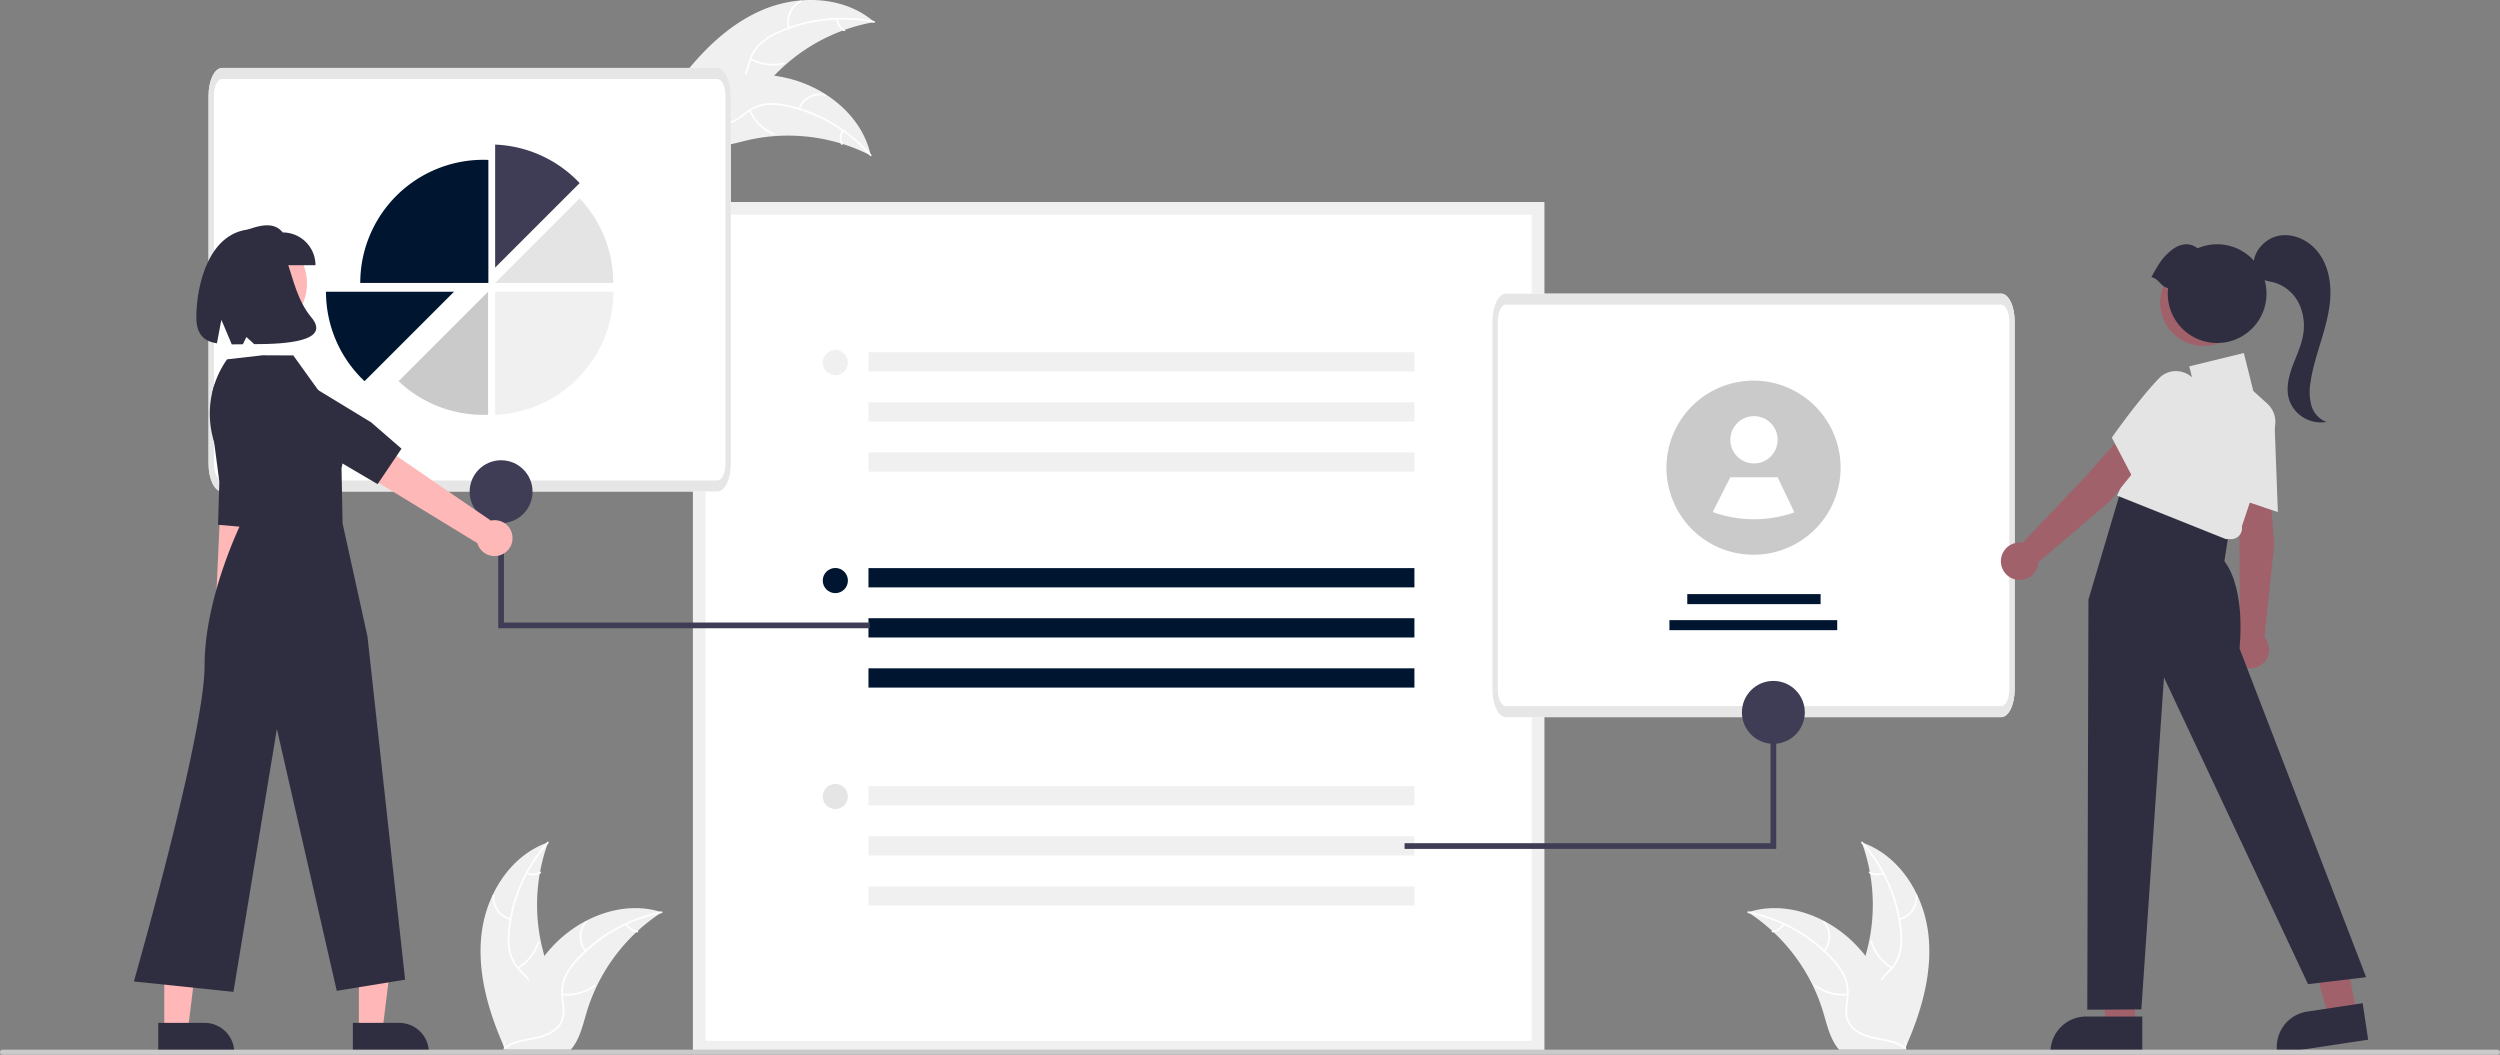 <svg xmlns="http://www.w3.org/2000/svg" data-name="Layer 1" width="997" height="420.619" viewBox="0 0 997 420.619" xmlns:xlink="http://www.w3.org/1999/xlink"><rect x="0" y="0" width="997" height="420.619" fill="#808080" stroke="none"/><path d="M405.689,243.604c14.478-6.132,32.627-5.457,44.472,4.882a72.442,72.442,0,0,0-43.053,24.903c-4.209,5.076-8.363,11.16-14.836,12.418-4.028.783-8.235-.565-11.674-2.804-3.438-2.239-6.237-5.312-8.995-8.35l-.96-.356C379.902,261.588,391.211,249.735,405.689,243.604Z" transform="translate(-101.5 -239.691)" fill="#f0f0f0"/><path d="M449.98,248.761a61.918,61.918,0,0,0-37.872,4.121,26.664,26.664,0,0,0-7.075,4.442,15.293,15.293,0,0,0-4.236,6.844c-.772,2.427-1.281,4.999-2.63,7.196a9.364,9.364,0,0,1-6.388,4.223c-3.231.618-6.491.037-9.66-.641-3.518-.753-7.16-1.591-10.736-.708-.433.107-.574-.572-.141-.678,6.222-1.536,12.239,1.885,18.465,1.577,2.905-.144,5.784-1.164,7.524-3.611,1.521-2.139,2.048-4.791,2.809-7.255a16.319,16.319,0,0,1,3.893-6.846,24.65,24.65,0,0,1,6.878-4.698,60.072,60.072,0,0,1,17.999-5.341,63.016,63.016,0,0,1,21.392.718c.436.09.212.747-.22.657Z" transform="translate(-101.5 -239.691)" fill="#fff"/><path d="M415.831,250.944a9.29,9.29,0,0,1,4.884-10.993c.402-.192.72.424.317.617a8.602,8.602,0,0,0-4.522,10.235c.128.427-.551.566-.678.141Z" transform="translate(-101.5 -239.691)" fill="#fff"/><path d="M401.026,262.886a17.905,17.905,0,0,0,12.93,1.759c.434-.105.574.573.141.678a18.624,18.624,0,0,1-13.451-1.858c-.39-.219-.008-.797.38-.58Z" transform="translate(-101.5 -239.691)" fill="#fff"/><path d="M435.681,247.289a5.258,5.258,0,0,0,2.714,4.187c.392.213.01.792-.38.58a5.893,5.893,0,0,1-3.012-4.625.358.358,0,0,1,.269-.41.348.348,0,0,1,.41.269Z" transform="translate(-101.5 -239.691)" fill="#fff"/><path d="M448.744,301.702c-.249-.126-.497-.253-.751-.376a69.251,69.251,0,0,0-10.417-4.204c-.275-.091-.556-.179-.833-.261a73.005,73.005,0,0,0-26.726-2.859,70.898,70.898,0,0,0-10.642,1.669c-4.833,1.14-9.984,2.761-14.77,2.252a12.161,12.161,0,0,1-1.487-.235l-12.833-22.19c-.004-.065-.013-.127-.017-.193l-.553-.863c.178-.055.363-.109.54-.164.103-.032.209-.06.311-.092.069-.02.139-.04.201-.062.023-.007.046-.013.064-.017.062-.022.121-.036.178-.055q1.553-.452,3.117-.884c.005-.003.005-.003.013-.001a104.245,104.245,0,0,1,24.329-3.936c.246-.007.497-.017.749-.014a67.652,67.652,0,0,1,11.021.646,59.809,59.809,0,0,1,5.938,1.167,49.734,49.734,0,0,1,14.301,6.106c8.805,5.529,15.744,13.812,18.096,23.802C448.632,301.192,448.689,301.443,448.744,301.702Z" transform="translate(-101.5 -239.691)" fill="#f0f0f0"/><path d="M448.434,301.815a61.918,61.918,0,0,0-32.72-19.511,26.664,26.664,0,0,0-8.324-.713,15.293,15.293,0,0,0-7.503,2.914c-2.078,1.473-4.033,3.22-6.432,4.162a9.364,9.364,0,0,1-7.643-.474c-2.952-1.452-5.206-3.878-7.327-6.328-2.356-2.719-4.759-5.581-8.146-7.029-.41-.175-.114-.802.296-.627,5.893,2.519,8.637,8.874,13.794,12.376,2.406,1.634,5.319,2.553,8.181,1.647,2.503-.792,4.52-2.592,6.611-4.101a16.319,16.319,0,0,1,7.23-3.123,24.65,24.65,0,0,1,8.321.39,60.072,60.072,0,0,1,17.587,6.572,63.016,63.016,0,0,1,16.648,13.453c.293.334-.28.724-.572.392Z" transform="translate(-101.5 -239.691)" fill="#fff"/><path d="M419.854,282.998a9.29,9.29,0,0,1,10.518-5.837c.437.089.319.772-.118.683a8.602,8.602,0,0,0-9.773,5.45c-.155.418-.781.12-.627-.296Z" transform="translate(-101.5 -239.691)" fill="#fff"/><path d="M400.843,283.619a17.905,17.905,0,0,0,9.265,9.189c.41.177.114.803-.296.627a18.624,18.624,0,0,1-9.621-9.582c-.18-.409.474-.641.652-.234Z" transform="translate(-101.5 -239.691)" fill="#fff"/><path d="M437.904,292.03a5.258,5.258,0,0,0-.354,4.977c.185.407-.469.638-.652.234a5.893,5.893,0,0,1,.38-5.507.358.358,0,0,1,.461-.166.348.348,0,0,1,.166.461Z" transform="translate(-101.5 -239.691)" fill="#fff"/><polygon points="851.45 409.096 840.089 409.096 834.684 365.272 851.452 365.273 851.45 409.096" fill="#a0616a"/><path d="M955.848,659.8l-36.635-.001v-.463a14.26,14.26,0,0,1,14.259-14.259h.001l22.375.001Z" transform="translate(-101.5 -239.691)" fill="#2f2e41"/><polygon points="939.916 404.178 928.682 405.876 916.787 363.353 931.514 360.847 939.916 404.178" fill="#a0616a"/><path d="M1045.927,654.325l-36.223,5.475-.069-.458a14.26,14.26,0,0,1,11.967-16.23l.001-0,22.124-3.344Z" transform="translate(-101.5 -239.691)" fill="#2f2e41"/><path d="M717.34,659.8H377.849v-339.491H717.34Z" transform="translate(-101.5 -239.691)" fill="#fff"/><path d="M717.34,659.8H377.849v-339.491H717.34Zm-334.475-5.016H712.324V325.325H382.865Z" transform="translate(-101.5 -239.691)" fill="#f0f0f0"/><rect x="346.347" y="226.561" width="217.726" height="7.686" fill="#001530"/><rect x="346.347" y="246.545" width="217.726" height="7.686" fill="#001530"/><rect x="346.347" y="266.528" width="217.726" height="7.686" fill="#001530"/><circle cx="333.131" cy="231.53" r="5.016" fill="#001530"/><rect x="346.347" y="140.454" width="217.726" height="7.686" fill="#f0f0f0"/><rect x="346.347" y="160.437" width="217.726" height="7.686" fill="#f0f0f0"/><rect x="346.347" y="180.421" width="217.726" height="7.686" fill="#f0f0f0"/><circle cx="333.131" cy="144.587" r="5.016" fill="#f0f0f0"/><rect x="346.347" y="313.505" width="217.726" height="7.686" fill="#f0f0f0"/><rect x="346.347" y="333.488" width="217.726" height="7.686" fill="#f0f0f0"/><rect x="346.347" y="353.471" width="217.726" height="7.686" fill="#f0f0f0"/><circle cx="333.131" cy="317.638" r="5.016" fill="#e5e5e5"/><path id="a663a212-5a7a-4ecb-8a2f-6fa6ae0edb66-619" data-name="Path 138" d="M899.578,525.691H702.044c-2.959-.008-5.358-4.913-5.362-10.97V367.766c0-6.056,2.402-10.96,5.362-10.97H899.578c2.959.008,5.358,4.913,5.362,10.97V514.719C904.936,520.775,902.533,525.683,899.578,525.691Z" transform="translate(-101.5 -239.691)" fill="#fff"/><path id="a98f1666-d830-4ea5-aaaf-8bede3f0142e-620" data-name="Path 138" d="M899.578,525.691H702.044c-2.959-.008-5.358-4.913-5.362-10.97V367.766c0-6.056,2.402-10.96,5.362-10.97H899.578c2.959.008,5.358,4.913,5.362,10.97V514.719C904.936,520.775,902.533,525.683,899.578,525.691ZM702.044,361.184c-1.776,0-3.215,2.949-3.218,6.582v146.953c0,3.633,1.441,6.579,3.218,6.582H899.578c1.776,0,3.215-2.948,3.218-6.582V367.766c0-3.633-1.441-6.579-3.218-6.582Z" transform="translate(-101.5 -239.691)" fill="#e6e6e6"/><rect x="672.885" y="236.928" width="53.171" height="3.996" fill="#001530"/><rect x="665.77" y="247.313" width="66.916" height="3.996" fill="#001530"/><path d="M835.529,426.205a34.731,34.731,0,0,1-51.18,30.575l-.007-.007a34.72,34.72,0,1,1,51.187-30.569Z" transform="translate(-101.5 -239.691)" fill="#cacaca"/><circle cx="699.488" cy="175.391" r="9.438" fill="#fff"/><path d="M817.103,444.021a48.645,48.645,0,0,1-32.577-.126l-.007-.005,7.031-13.879h18.876Z" transform="translate(-101.5 -239.691)" fill="#fff"/><polygon points="560.144 338.547 708.36 338.547 708.36 273.559 706.079 273.559 706.079 336.266 560.144 336.266 560.144 338.547" fill="#3f3d56"/><circle cx="707.22" cy="284.089" r="12.541" fill="#3f3d56"/><path id="afd00def-263c-4571-9f5d-7c41b30310dc-621" data-name="Path 138" d="M387.578,435.691H190.044c-2.959-.008-5.358-4.913-5.362-10.97V277.766c0-6.056,2.402-10.96,5.362-10.97H387.578c2.959.008,5.358,4.913,5.362,10.97V424.719C392.936,430.775,390.533,435.683,387.578,435.691Z" transform="translate(-101.5 -239.691)" fill="#fff"/><path id="e92130d0-80d8-429c-a3ca-73c1ffe05a6e-622" data-name="Path 138" d="M387.578,435.691H190.044c-2.959-.008-5.358-4.913-5.362-10.97V277.766c0-6.056,2.402-10.96,5.362-10.97H387.578c2.959.008,5.358,4.913,5.362,10.97V424.719C392.936,430.775,390.533,435.683,387.578,435.691ZM190.044,271.184c-1.776,0-3.215,2.949-3.218,6.582v146.953c0,3.633,1.441,6.579,3.218,6.582H387.578c1.776,0,3.215-2.948,3.218-6.582V277.766c0-3.633-1.441-6.579-3.218-6.582Z" transform="translate(-101.5 -239.691)" fill="#e6e6e6"/><path d="M332.664,312.705a48.949,48.949,0,0,0-33.701-15.35v49.051Z" transform="translate(-101.5 -239.691)" fill="#3f3d56"/><path d="M332.664,318.813l-33.701,33.701h47.098A48.923,48.923,0,0,0,332.664,318.813Z" transform="translate(-101.5 -239.691)" fill="#e4e4e4"/><path d="M346.111,356.038a49.226,49.226,0,0,1-.845,9.113c-.044.238-.09.473-.138.709a48.694,48.694,0,0,1-5.682,14.889c-.143.248-.291.495-.44.738v.002A49.246,49.246,0,0,1,329.148,393.152c-.192.168-.384.333-.578.495a48.88,48.88,0,0,1-29.608,11.441V356.038Z" transform="translate(-101.5 -239.691)" fill="#f0f0f0"/><path d="M294.198,405.131c.652,0,1.3-.017,1.946-.042v-49.053l-35.673,35.673A48.924,48.924,0,0,0,294.198,405.131Z" transform="translate(-101.5 -239.691)" fill="#cacaca"/><path d="M294.265,303.419a49.094,49.094,0,0,0-49.094,49.094h51.091V303.463C295.599,303.437,294.934,303.419,294.265,303.419Z" transform="translate(-101.5 -239.691)" fill="#001530"/><path d="M282.552,356.038l-10.322,10.322-.338.338-.007.007-9.001,8.999-.342.342-9.725,9.725-.342.342v.002l-5.597,5.594a48.953,48.953,0,0,1-15.368-35.671Z" transform="translate(-101.5 -239.691)" fill="#001530"/><polygon points="346.913 250.547 198.698 250.547 198.698 185.559 200.978 185.559 200.978 248.266 346.913 248.266 346.913 250.547" fill="#3f3d56"/><circle cx="199.838" cy="196.089" r="12.541" fill="#3f3d56"/><path d="M1006.385,431.608l-12.615,3.305.839,20.453.104,37.238a7.463,7.463,0,1,0,9.877,1.241l3.877-37.374Z" transform="translate(-101.5 -239.691)" fill="#a0616a"/><path d="M1009.915,443.906l-18.439-6.209-.043-.278c-.027-.175-2.732-17.639-2.699-29.62a9.18,9.18,0,0,1,3.06-7.099,9.628,9.628,0,0,1,10.422-1.676,10.298,10.298,0,0,1,6.366,9.158Z" transform="translate(-101.5 -239.691)" fill="#e4e4e4"/><path d="M975.611,442.192l-28.203-7.3-13.037,43.907-.463,163.569,21.567-.135,9.015-132.389,57.458,122.329,23.168-2.78L994.609,498.26s2.78-23.168-6.024-34.753l1.853-12.048Z" transform="translate(-101.5 -239.691)" fill="#2f2e41"/><path d="M991.274,454.703l-2.134-.033-43.341-17.324,20.735-46.181,9.844,1.789-1.792-7.169,21.752-5.317,3.785,15.138,5.585,5.076a9.819,9.819,0,0,1,2.708,10.363l-12.864,38.594a4.337,4.337,0,0,1-4.276,5.064Z" transform="translate(-101.5 -239.691)" fill="#e4e4e4"/><path d="M958.679,420.123l-11.402-6.329-13.527,15.363-25.658,26.988a7.463,7.463,0,1,0,6.281,7.722l28.63-24.335Z" transform="translate(-101.5 -239.691)" fill="#a0616a"/><path d="M952.732,431.451l-9.037-17.23.161-.231c.101-.145,10.215-14.638,18.518-23.275a9.18,9.18,0,0,1,7.117-3.017,9.633,9.633,0,0,1,8.691,5.99,10.297,10.297,0,0,1-1.727,11.018Z" transform="translate(-101.5 -239.691)" fill="#e4e4e4"/><circle cx="878.743" cy="120.678" r="17.283" fill="#a0616a"/><path d="M959.446,350.235c2.906-5.203,4.018-7.376,7.766-10.54,3.314-2.798,7.39-3.62,10.677-.969a19.688,19.688,0,1,1-11.88,18.072,19.851,19.851,0,0,1,.134-2.226C963.286,354.171,962.304,350.636,959.446,350.235Z" transform="translate(-101.5 -239.691)" fill="#2f2e41"/><path d="M195.092,501.322a6.492,6.492,0,0,0,1.546-9.835l8.437-84.666-14.088.935-3.903,83.37a6.528,6.528,0,0,0,8.008,10.196Z" transform="translate(-101.5 -239.691)" fill="#ffb8b8"/><path d="M185.279,403.686l3.694,28.072-.513,17.205,15.495,1.419,3.105-14.31,1.711-37.884a11.305,11.305,0,0,0-9.988-11.74h0a11.305,11.305,0,0,0-12.513,9.747Z" transform="translate(-101.5 -239.691)" fill="#2f2e41"/><polygon points="143.119 410.998 152.518 410.998 156.989 374.744 143.117 374.744 143.119 410.998" fill="#ffb7b7"/><path d="M242.221,647.62l18.511-.001h.001a11.797,11.797,0,0,1,11.796,11.796v.383l-30.307.001Z" transform="translate(-101.5 -239.691)" fill="#2f2e41"/><polygon points="65.508 410.998 74.907 410.998 79.378 374.744 65.506 374.744 65.508 410.998" fill="#ffb7b7"/><path d="M164.61,647.62l18.511-.001h.001a11.797,11.797,0,0,1,11.796,11.796v.383l-30.307.001Z" transform="translate(-101.5 -239.691)" fill="#2f2e41"/><circle cx="102.058" cy="113.036" r="20.378" fill="#ffb8b8"/><path d="M206.191,381.378l-14.142,1.616,0,0a37.633,37.633,0,0,0-4.812,33.982l10.671,30.87s-14.813,29.696-14.813,57.268-28.211,125.988-28.211,125.988L194.593,635.244l17.327-104.841,23.877,104.419,27.258-4.437L248.041,493.48l-9.92-45.061-.423-21.975s4.218-16.489-6.339-27.046l-12.889-17.96Z" transform="translate(-101.5 -239.691)" fill="#2f2e41"/><path d="M305.888,453.971a7.114,7.114,0,0,0-8.635-6.665l-76.902-52.697-6.522,14.028L291.875,456.296a7.152,7.152,0,0,0,14.013-2.324Z" transform="translate(-101.5 -239.691)" fill="#ffb8b8"/><path d="M206.912,411.977l28.917,11.236,16.26,9.554,9.524-14.14-12.113-10.52-35.497-21.596a12.387,12.387,0,0,0-16.54,3.414l0,0a12.387,12.387,0,0,0,2.775,17.156Z" transform="translate(-101.5 -239.691)" fill="#2f2e41"/><path d="M227.313,345.449H197.367V332.396c6.573-2.611,13.004-4.832,16.892,0a13.053,13.053,0,0,1,13.053,13.053Z" transform="translate(-101.5 -239.691)" fill="#2f2e41"/><path d="M202.709,331.092c-17.902.079-22.913,22.439-22.913,35.099,0,7.06,3.193,9.585,8.21,10.439l1.772-9.45,4.15,9.856c1.409.007,2.89-.02,4.425-.049l1.407-2.897,3.138,2.845c12.567.019,30.829-1.103,22.724-10.745C214.764,353.274,218.313,331.023,202.709,331.092Z" transform="translate(-101.5 -239.691)" fill="#2f2e41"/><path d="M1023.278,401.362a20.994,20.994,0,0,1-.346-9.178c.835-5.886,2.713-11.563,4.432-17.254,1.718-5.691,3.293-11.494,3.492-17.435.198-5.941-1.09-12.1-4.632-16.874-3.543-4.774-9.583-7.902-15.459-7.004-5.615.858-10.518,5.922-10.547,11.541-1.005,1.819.293,4.302,2.142,5.381,1.939,1.131,4.277,1.282,6.428,1.925a16.115,16.115,0,0,1,9.657,8.547,20.834,20.834,0,0,1,1.4,12.977c-.847,4.229-2.796,8.142-4.256,12.2-1.461,4.058-2.438,8.513-1.264,12.663a13.336,13.336,0,0,0,14.946,9.107A9.846,9.846,0,0,1,1023.278,401.362Z" transform="translate(-101.5 -239.691)" fill="#2f2e41"/><path d="M1097.5,660.309h-995a1,1,0,0,1,0-2h995a1,1,0,0,1,0,2Z" transform="translate(-101.5 -239.691)" fill="#cacaca"/><path d="M870.464,611.694c-1.94-15.603-11.61-30.976-26.49-36.054a72.442,72.442,0,0,1-.004,49.736c-2.287,6.185-5.474,12.826-3.323,19.06,1.338,3.879,4.612,6.846,8.271,8.702,3.66,1.856,7.721,2.74,11.731,3.607l.789.653C867.806,643.021,872.404,627.297,870.464,611.694Z" transform="translate(-101.5 -239.691)" fill="#f0f0f0"/><path d="M843.826,575.935a61.918,61.918,0,0,1,15.393,34.848,26.664,26.664,0,0,1-.303,8.349,15.293,15.293,0,0,1-3.804,7.093c-1.714,1.884-3.686,3.612-4.913,5.879a9.364,9.364,0,0,0-.457,7.644c1.083,3.106,3.218,5.638,5.391,8.041,2.413,2.668,4.962,5.402,5.988,8.94.124.429.782.211.658-.217-1.785-6.155-7.76-9.651-10.609-15.195-1.33-2.587-1.888-5.59-.641-8.321,1.09-2.388,3.122-4.172,4.874-6.064a16.319,16.319,0,0,0,3.977-6.797,24.65,24.65,0,0,0,.623-8.306,60.071,60.071,0,0,0-4.387-18.255,63.016,63.016,0,0,0-11.331-18.159c-.296-.332-.753.19-.459.52Z" transform="translate(-101.5 -239.691)" fill="#fff"/><path d="M859.032,606.589a9.29,9.29,0,0,0,7.071-9.731c-.035-.444-.728-.41-.692.035a8.602,8.602,0,0,1-6.596,9.039c-.434.103-.214.761.217.658Z" transform="translate(-101.5 -239.691)" fill="#fff"/><path d="M856.107,625.384a17.905,17.905,0,0,1-7.996-10.312c-.126-.428-.784-.21-.658.217a18.624,18.624,0,0,0,8.342,10.714c.384.228.694-.392.312-.619Z" transform="translate(-101.5 -239.691)" fill="#fff"/><path d="M852.259,587.576a5.258,5.258,0,0,1-4.983-.253c-.381-.233-.69.388-.312.619a5.892,5.892,0,0,0,5.512.292.358.358,0,0,0,.22-.438.348.348,0,0,0-.438-.22Z" transform="translate(-101.5 -239.691)" fill="#fff"/><path d="M798.616,603.509c.234.152.468.304.702.462a69.252,69.252,0,0,1,8.854,6.913c.216.193.433.392.643.591a73.006,73.006,0,0,1,15.855,21.704,70.897,70.897,0,0,1,3.884,10.048c1.433,4.755,2.608,10.024,5.445,13.914a12.163,12.163,0,0,0,.948,1.17h25.634c.058-.029.117-.053.175-.082l1.023.047c-.041-.181-.088-.368-.129-.55-.023-.105-.053-.211-.076-.316-.017-.07-.035-.14-.047-.205-.006-.023-.012-.047-.017-.064-.012-.064-.029-.123-.041-.181q-.386-1.57-.795-3.141c0-.006,0-.006-.006-.012a104.244,104.244,0,0,0-8.773-23.031c-.117-.216-.234-.439-.363-.655a67.653,67.653,0,0,0-6.077-9.217,59.811,59.811,0,0,0-3.983-4.556,49.734,49.734,0,0,0-12.446-9.323c-9.194-4.854-19.838-6.714-29.664-3.749C799.113,603.351,798.867,603.427,798.616,603.509Z" transform="translate(-101.5 -239.691)" fill="#f0f0f0"/><path d="M798.674,603.834a61.918,61.918,0,0,1,33.271,18.556,26.664,26.664,0,0,1,4.784,6.849,15.293,15.293,0,0,1,1.234,7.954c-.235,2.536-.769,5.103-.383,7.652a9.364,9.364,0,0,0,4.237,6.379c2.735,1.828,5.963,2.564,9.146,3.175,3.533.678,7.214,1.326,10.163,3.533.357.267.751-.303.395-.57-5.131-3.84-12.006-3.034-17.619-5.745-2.619-1.265-4.873-3.327-5.522-6.257-.567-2.563-.019-5.21.241-7.776a16.319,16.319,0,0,0-.917-7.822,24.65,24.65,0,0,0-4.503-7.007A60.072,60.072,0,0,0,818.707,610.82a63.016,63.016,0,0,0-19.98-7.677c-.436-.087-.487.605-.053.691Z" transform="translate(-101.5 -239.691)" fill="#fff"/><path d="M829.271,619.154a9.29,9.29,0,0,0-.213-12.027c-.296-.334-.828.11-.532.444a8.602,8.602,0,0,1,.175,11.188c-.284.344.287.736.57.395Z" transform="translate(-101.5 -239.691)" fill="#fff"/><path d="M838.251,635.922a17.905,17.905,0,0,1-12.593-3.42c-.358-.266-.752.304-.395.57a18.624,18.624,0,0,0,13.111,3.532c.444-.049.318-.731-.124-.682Z" transform="translate(-101.5 -239.691)" fill="#fff"/><path d="M812.415,608.051a5.258,5.258,0,0,1-4.131,2.798c-.444.044-.318.725.124.682a5.893,5.893,0,0,0,4.577-3.085.358.358,0,0,0-.088-.482.348.348,0,0,0-.482.088Z" transform="translate(-101.5 -239.691)" fill="#fff"/><path d="M293.594,611.694c1.94-15.603,11.61-30.976,26.49-36.054a72.442,72.442,0,0,0,.004,49.736c2.287,6.185,5.474,12.826,3.323,19.06-1.338,3.879-4.612,6.846-8.271,8.702-3.66,1.856-7.721,2.74-11.731,3.607l-.789.653C296.252,643.021,291.653,627.297,293.594,611.694Z" transform="translate(-101.5 -239.691)" fill="#f0f0f0"/><path d="M320.232,575.935A61.918,61.918,0,0,0,304.839,610.783a26.664,26.664,0,0,0,.303,8.349,15.293,15.293,0,0,0,3.804,7.093c1.714,1.884,3.686,3.612,4.913,5.879a9.364,9.364,0,0,1,.457,7.644c-1.083,3.106-3.217,5.638-5.391,8.041-2.413,2.668-4.962,5.402-5.988,8.94-.124.429-.782.211-.658-.217,1.785-6.155,7.76-9.651,10.609-15.195,1.33-2.587,1.888-5.59.641-8.321-1.09-2.388-3.122-4.172-4.874-6.064a16.319,16.319,0,0,1-3.977-6.797,24.65,24.65,0,0,1-.623-8.306,60.071,60.071,0,0,1,4.387-18.255,63.016,63.016,0,0,1,11.331-18.159c.296-.332.753.19.459.52Z" transform="translate(-101.5 -239.691)" fill="#fff"/><path d="M305.026,606.589a9.29,9.29,0,0,1-7.071-9.731c.035-.444.728-.41.692.035a8.602,8.602,0,0,0,6.596,9.039c.434.103.214.761-.217.658Z" transform="translate(-101.5 -239.691)" fill="#fff"/><path d="M307.951,625.384a17.905,17.905,0,0,0,7.996-10.312c.126-.428.784-.21.658.217a18.624,18.624,0,0,1-8.342,10.714c-.384.228-.694-.392-.312-.619Z" transform="translate(-101.5 -239.691)" fill="#fff"/><path d="M311.799,587.576a5.258,5.258,0,0,0,4.983-.253c.381-.233.69.388.312.619a5.892,5.892,0,0,1-5.512.292.358.358,0,0,1-.22-.438.348.348,0,0,1,.438-.22Z" transform="translate(-101.5 -239.691)" fill="#fff"/><path d="M365.441,603.509c-.234.152-.468.304-.702.462a69.251,69.251,0,0,0-8.854,6.913c-.216.193-.433.392-.643.591a73.005,73.005,0,0,0-15.855,21.704,70.897,70.897,0,0,0-3.884,10.048c-1.433,4.755-2.608,10.024-5.445,13.914a12.163,12.163,0,0,1-.948,1.17H303.476c-.058-.029-.117-.053-.175-.082l-1.023.047c.041-.181.088-.368.129-.55.023-.105.053-.211.076-.316.017-.07.035-.14.047-.205.006-.023.012-.047.017-.064.012-.064.029-.123.041-.181q.386-1.57.795-3.141c0-.006,0-.006.006-.012a104.244,104.244,0,0,1,8.773-23.031c.117-.216.234-.439.363-.655a67.652,67.652,0,0,1,6.077-9.217,59.806,59.806,0,0,1,3.983-4.556,49.734,49.734,0,0,1,12.446-9.323c9.194-4.854,19.838-6.714,29.664-3.749C364.944,603.351,365.19,603.427,365.441,603.509Z" transform="translate(-101.5 -239.691)" fill="#f0f0f0"/><path d="M365.384,603.834a61.918,61.918,0,0,0-33.271,18.556,26.664,26.664,0,0,0-4.784,6.849,15.293,15.293,0,0,0-1.234,7.954c.235,2.536.769,5.103.383,7.652a9.364,9.364,0,0,1-4.237,6.379c-2.735,1.828-5.963,2.564-9.146,3.175-3.533.678-7.214,1.326-10.163,3.533-.357.267-.751-.303-.395-.57,5.131-3.84,12.006-3.034,17.619-5.745,2.619-1.265,4.873-3.327,5.522-6.257.567-2.563.019-5.21-.241-7.776a16.319,16.319,0,0,1,.917-7.822,24.65,24.65,0,0,1,4.503-7.007,60.071,60.071,0,0,1,14.494-11.934,63.016,63.016,0,0,1,19.98-7.677c.436-.087.487.605.053.691Z" transform="translate(-101.5 -239.691)" fill="#fff"/><path d="M334.787,619.154a9.29,9.29,0,0,1,.213-12.027c.296-.334.828.11.532.444a8.602,8.602,0,0,0-.175,11.188c.284.344-.287.736-.57.395Z" transform="translate(-101.5 -239.691)" fill="#fff"/><path d="M325.806,635.922a17.905,17.905,0,0,0,12.593-3.42c.358-.266.752.304.395.57a18.624,18.624,0,0,1-13.111,3.532c-.444-.049-.318-.731.124-.682Z" transform="translate(-101.5 -239.691)" fill="#fff"/><path d="M351.642,608.051a5.258,5.258,0,0,0,4.131,2.798c.444.044.318.725-.124.682a5.892,5.892,0,0,1-4.577-3.085.358.358,0,0,1,.088-.482.348.348,0,0,1,.482.088Z" transform="translate(-101.5 -239.691)" fill="#fff"/></svg>